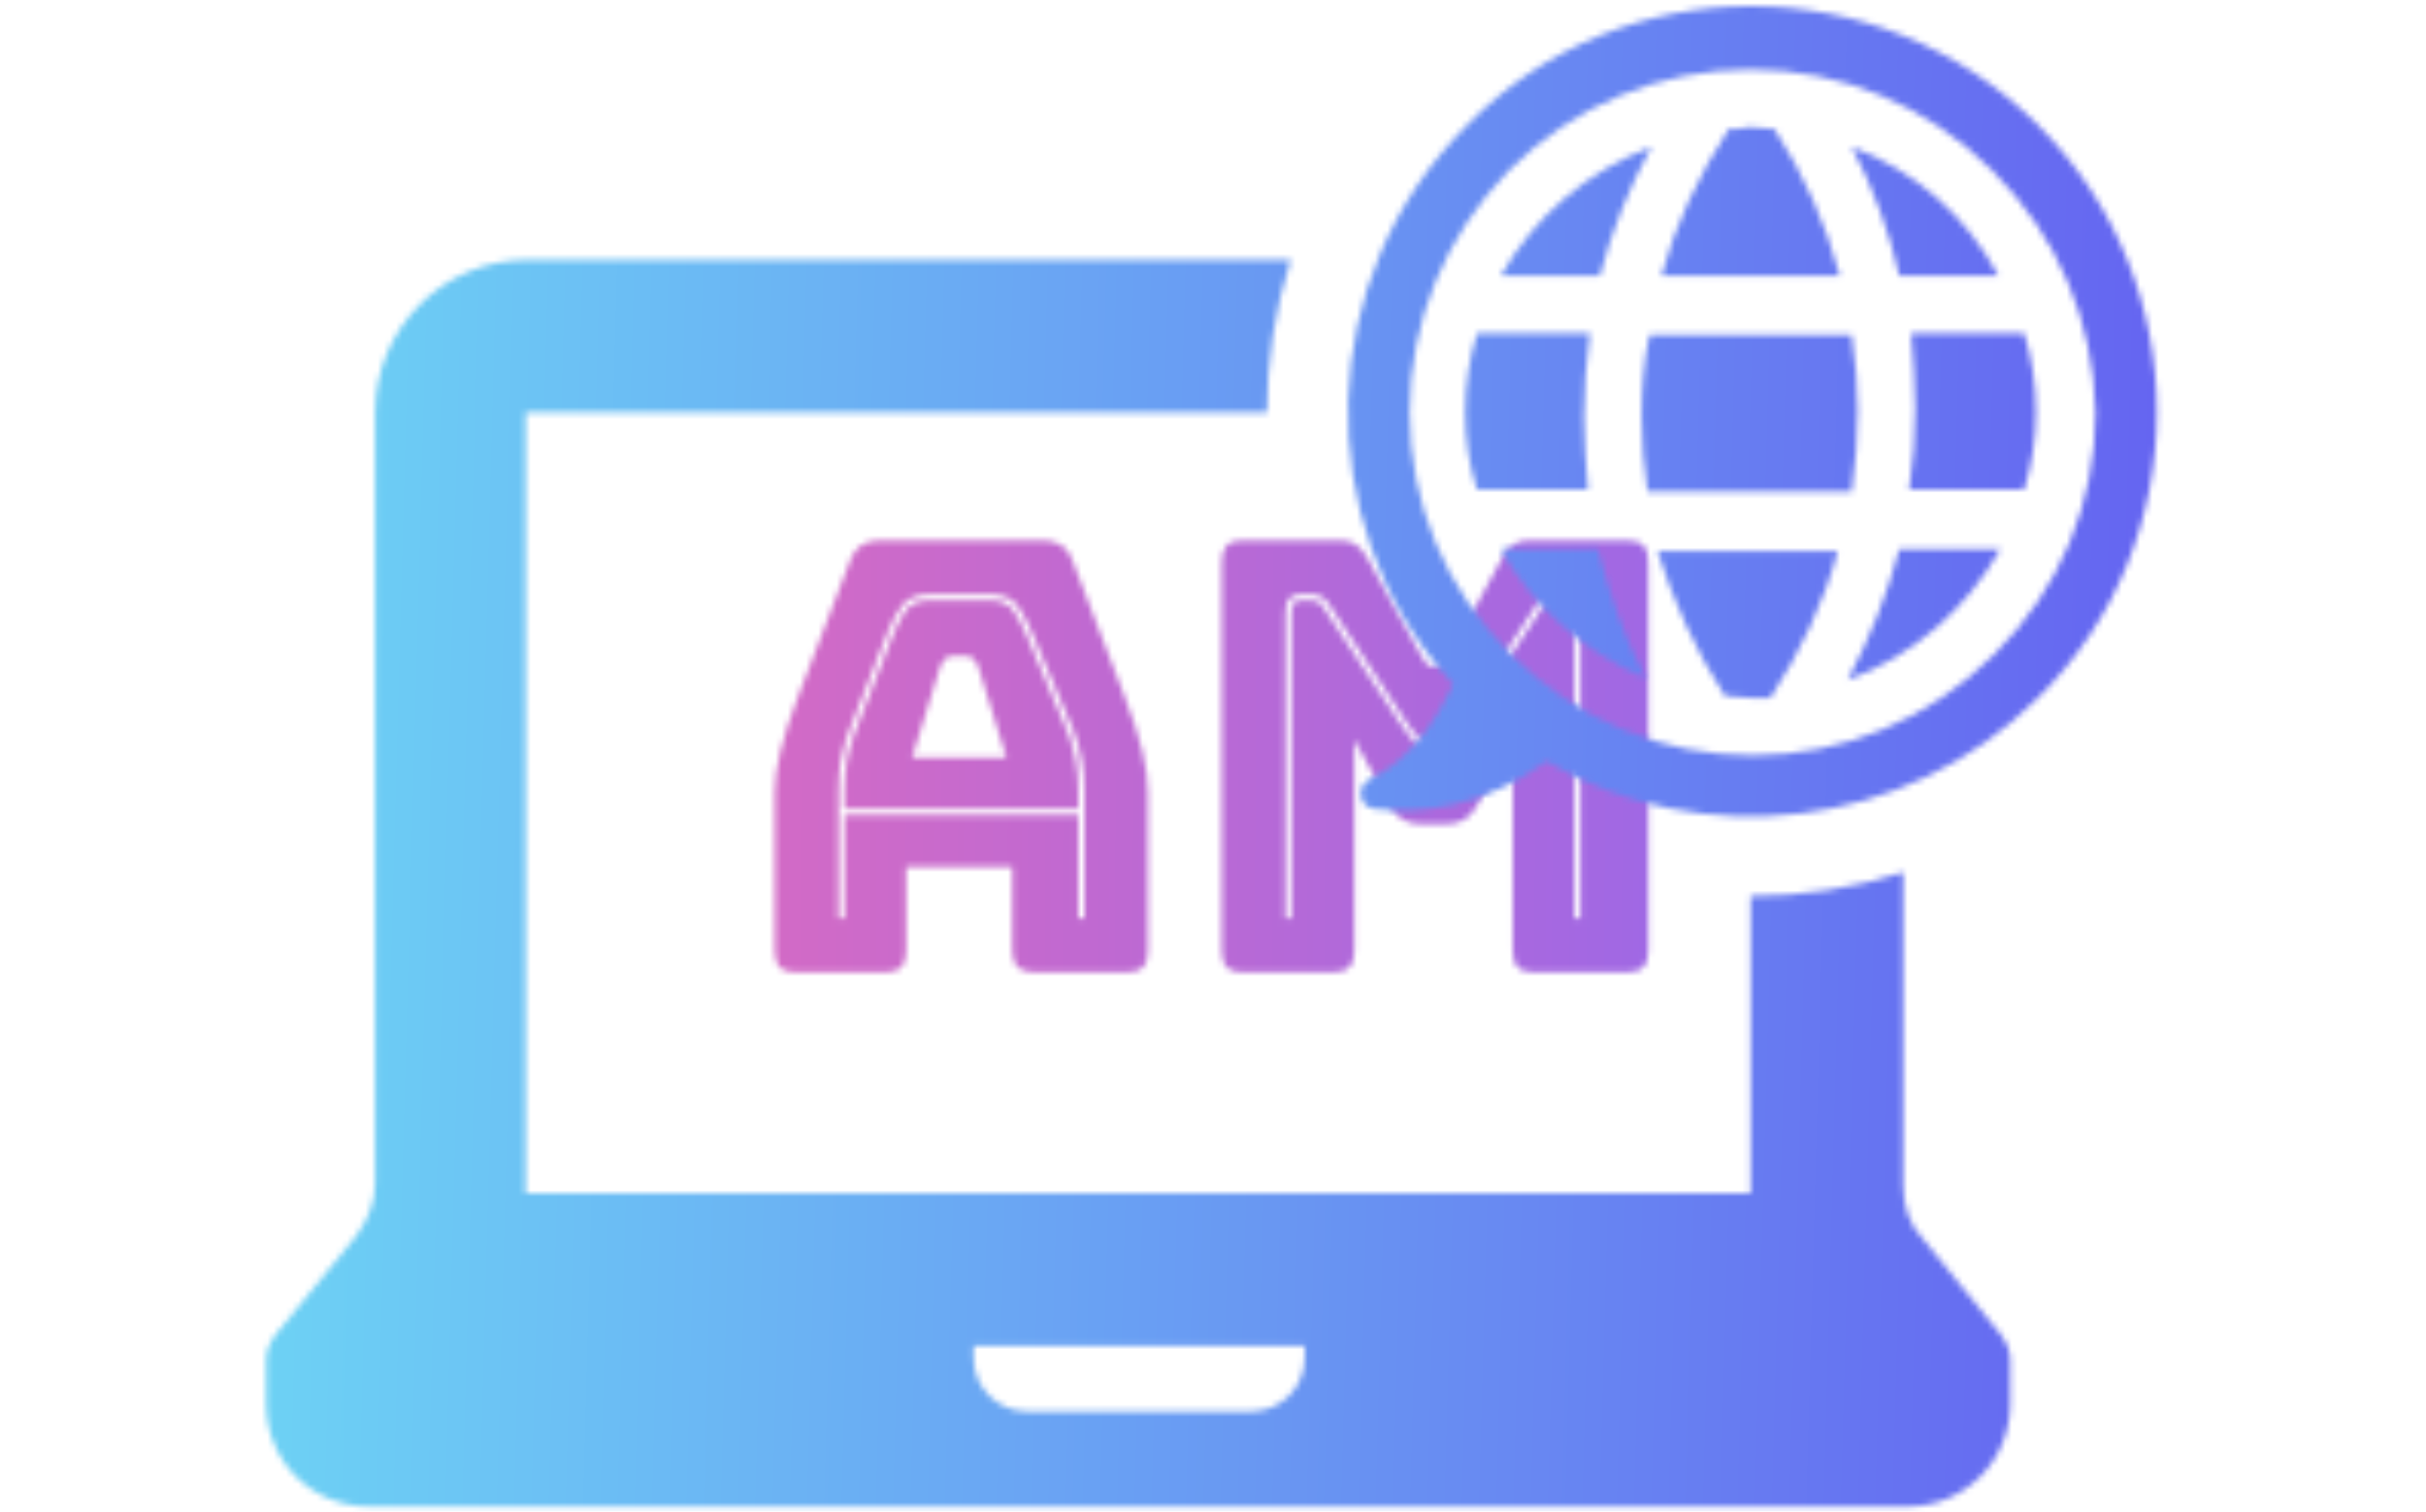 <svg xmlns="http://www.w3.org/2000/svg" version="1.1" xmlns:xlink="http://www.w3.org/1999/xlink" xmlns:svgjs="http://svgjs.dev/svgjs" width="1000" height="623" viewBox="0 0 1000 623"><g transform="matrix(1,0,0,1,-0.606,0.252)"><svg viewBox="0 0 396 247" data-background-color="#ffffff" preserveAspectRatio="xMidYMid meet" height="623" width="1000" xmlns="http://www.w3.org/2000/svg" xmlns:xlink="http://www.w3.org/1999/xlink"><g id="tight-bounds" transform="matrix(1,0,0,1,0.24,-0.1)"><svg viewBox="0 0 395.52 247.2" height="247.2" width="395.52"><g><svg></svg></g><g><svg viewBox="0 0 395.52 247.2" height="247.2" width="395.52"><mask id="64248d4c-e81e-43ff-859f-779c3fe37c92"><rect width="640" height="400" fill="white"></rect><g transform="matrix(1,0,0,1,118.656,81.438)"><svg viewBox="0 0 158.208 84.324" height="84.324" width="158.208"><g><svg viewBox="0 0 158.208 84.324" height="84.324" width="158.208"><g><svg viewBox="0 0 158.208 84.324" height="84.324" width="158.208"><g><svg viewBox="0 0 158.208 84.324" height="84.324" width="158.208"><g id="SvgjsG14416"><svg viewBox="0 0 158.208 84.324" height="84.324" width="158.208" id="SvgjsSvg14415"><g><svg viewBox="0 0 158.208 84.324" height="84.324" width="158.208"><g transform="matrix(1,0,0,1,0,0)"><svg width="158.208" viewBox="-0.8 -39.5 79.8 43" height="84.324" data-palette-color="url(#90777d36-ce33-4aa6-96fa-a238995d89d3)"><path d="M8.5-13.6L8.5-15.15Q8.5-16.5 8.72-17.65 8.95-18.8 9.3-19.8L9.3-19.8 12.5-28Q13-29.25 13.6-30.13 14.2-31 15.7-31L15.7-31 20.6-31Q22-31 22.6-30.13 23.2-29.25 23.75-27.95L23.75-27.95 27.2-19.8Q27.55-18.8 27.78-17.65 28-16.5 28-15.15L28-15.15 28-13.6 8.5-13.6ZM16.5-25.5L16.5-25.5 14.15-17.9 22-17.9 19.65-25.5Q19.45-25.95 19.23-26.15 19-26.35 18.7-26.35L18.7-26.35 17.45-26.35Q17.15-26.35 16.93-26.15 16.7-25.95 16.5-25.5ZM28-13.1L28-4.5 28.5-4.5 28.5-15.15Q28.5-16.55 28.28-17.73 28.05-18.9 27.65-20L27.65-20 24.2-28.15Q23.6-29.6 22.93-30.55 22.25-31.5 20.6-31.5L20.6-31.5 15.7-31.5Q14-31.5 13.3-30.55 12.6-29.6 12.05-28.2L12.05-28.2 8.85-20Q8.45-18.9 8.22-17.73 8-16.55 8-15.15L8-15.15 8-4.5 8.5-4.5 8.5-13.1 28-13.1ZM13.65-8.8L13.65-1.8Q13.65-0.85 13.23-0.43 12.8 0 11.85 0L11.85 0 4.5 0Q3.55 0 3.13-0.43 2.7-0.85 2.7-1.8L2.7-1.8 2.7-15Q2.7-16.5 3.18-18.45 3.65-20.4 4.65-23L4.65-23 9-34.35Q9.3-35.2 9.93-35.6 10.55-36 11.55-36L11.55-36 25-36Q25.95-36 26.58-35.6 27.2-35.2 27.5-34.35L27.5-34.35 31.85-23Q32.85-20.4 33.33-18.45 33.8-16.5 33.8-15L33.8-15 33.8-1.8Q33.8-0.85 33.38-0.43 32.95 0 32 0L32 0 24.45 0Q23.45 0 22.98-0.43 22.5-0.85 22.5-1.8L22.5-1.8 22.5-8.8 13.65-8.8ZM57.55-19.25L57.55-19.25Q56.65-19.25 56.25-19.65 55.85-20.05 55-21.35L55-21.35 48.9-30.65Q48.6-31.15 48.2-31.33 47.8-31.5 47.4-31.5L47.4-31.5 46.55-31.5Q45.9-31.5 45.57-31.13 45.25-30.75 45.25-29.95L45.25-29.95 45.25-4.5 45.75-4.5 45.75-29.95Q45.75-30.35 45.9-30.68 46.05-31 46.55-31L46.55-31 47.3-31Q47.65-31 47.92-30.9 48.2-30.8 48.5-30.3L48.5-30.3 54.6-21.1Q55.5-19.75 55.97-19.25 56.45-18.75 57.55-18.75L57.55-18.75Q58.65-18.75 59.12-19.25 59.6-19.75 60.5-21.1L60.5-21.1 66.6-30.3Q66.9-30.8 67.15-30.9 67.4-31 67.75-31L67.75-31 68.5-31Q69-31 69.17-30.68 69.35-30.35 69.35-29.95L69.35-29.95 69.35-4.5 69.85-4.5 69.85-29.95Q69.85-30.75 69.52-31.13 69.2-31.5 68.5-31.5L68.5-31.5 67.65-31.5Q67.25-31.5 66.87-31.33 66.5-31.15 66.2-30.65L66.2-30.65 60.1-21.35Q59.25-20.05 58.85-19.65 58.45-19.25 57.55-19.25ZM49.2 0L49.2 0 41.75 0Q40.8 0 40.37-0.43 39.95-0.85 39.95-1.8L39.95-1.8 39.95-34.2Q39.95-35.15 40.37-35.58 40.8-36 41.75-36L41.75-36 49.8-36Q50.6-36 51.12-35.65 51.65-35.3 52.1-34.5L52.1-34.5 56.6-26.35Q56.85-25.9 57.02-25.7 57.2-25.5 57.5-25.5L57.5-25.5 57.95-25.5Q58.25-25.5 58.42-25.7 58.6-25.9 58.85-26.35L58.85-26.35 63.3-34.5Q63.75-35.3 64.27-35.65 64.8-36 65.6-36L65.6-36 73.7-36Q74.65-36 75.07-35.58 75.5-35.15 75.5-34.2L75.5-34.2 75.5-1.8Q75.5-0.85 75.07-0.43 74.65 0 73.7 0L73.7 0 66 0Q65.05 0 64.62-0.43 64.2-0.85 64.2-1.8L64.2-1.8 64.2-19.4 61.25-13.95Q60.8-13.1 60.17-12.73 59.55-12.35 58.6-12.35L58.6-12.35 56.6-12.35Q55.65-12.35 55.02-12.73 54.4-13.1 53.95-13.95L53.95-13.95 51-19.4 51-1.8Q51-0.85 50.57-0.43 50.15 0 49.2 0Z" opacity="1" transform="matrix(1,0,0,1,0,0)" fill="black" class="wordmark-text-0" id="SvgjsPath14414" stroke-width="6" stroke="black" stroke-linejoin="round"></path></svg></g></svg></g></svg></g></svg></g><g></g></svg></g></svg></g></svg></g></mask><g transform="matrix(1,0,0,1,118.656,81.438)"><svg viewBox="0 0 158.208 84.324" height="84.324" width="158.208"><g><svg viewBox="0 0 158.208 84.324" height="84.324" width="158.208"><g><svg viewBox="0 0 158.208 84.324" height="84.324" width="158.208"><g><svg viewBox="0 0 158.208 84.324" height="84.324" width="158.208"><g id="textblocktransform"><svg viewBox="0 0 158.208 84.324" height="84.324" width="158.208" id="textblock"><g><svg viewBox="0 0 158.208 84.324" height="84.324" width="158.208"><g transform="matrix(1,0,0,1,0,0)"><svg width="158.208" viewBox="-0.8 -39.5 79.8 43" height="84.324" data-palette-color="url(#90777d36-ce33-4aa6-96fa-a238995d89d3)"></svg></g></svg></g></svg></g></svg></g><g></g></svg></g></svg></g></svg></g><g mask="url(#64248d4c-e81e-43ff-859f-779c3fe37c92)"><g transform="matrix(3.239, 0, 0, 3.239, 43.255, 1)"><svg xmlns="http://www.w3.org/2000/svg" xmlns:xlink="http://www.w3.org/1999/xlink" version="1.1" x="0" y="0" viewBox="2.3 12.1 95.4 75.7" enable-background="new 0 0 100 100" xml:space="preserve" height="75.7" width="95.4" class="icon-none" data-fill-palette-color="accent" id="none"></svg></g></g></svg></g><defs></defs><mask id="091e4fa2-5ff2-4795-bdeb-6b28b4bf4aaa"><g id="SvgjsG14426"><svg viewBox="0 0 395.52 247.2" height="247.2" width="395.52"><g><svg></svg></g><g><svg viewBox="0 0 395.52 247.2" height="247.2" width="395.52"><mask id="SvgjsMask14425"><g transform="matrix(1,0,0,1,118.656,81.438)"><svg viewBox="0 0 158.208 84.324" height="84.324" width="158.208"><g><svg viewBox="0 0 158.208 84.324" height="84.324" width="158.208"><g><svg viewBox="0 0 158.208 84.324" height="84.324" width="158.208"><g><svg viewBox="0 0 158.208 84.324" height="84.324" width="158.208"><g id="SvgjsG14424"><svg viewBox="0 0 158.208 84.324" height="84.324" width="158.208" id="SvgjsSvg14423"><g><svg viewBox="0 0 158.208 84.324" height="84.324" width="158.208"><g transform="matrix(1,0,0,1,0,0)"><svg width="158.208" viewBox="-0.8 -39.5 79.8 43" height="84.324" data-palette-color="url(#90777d36-ce33-4aa6-96fa-a238995d89d3)"></svg></g></svg></g></svg></g></svg></g><g></g></svg></g></svg></g></svg></g></mask><g transform="matrix(1,0,0,1,118.656,81.438)"><svg viewBox="0 0 158.208 84.324" height="84.324" width="158.208"><g><svg viewBox="0 0 158.208 84.324" height="84.324" width="158.208"><g><svg viewBox="0 0 158.208 84.324" height="84.324" width="158.208"><g><svg viewBox="0 0 158.208 84.324" height="84.324" width="158.208"><g id="SvgjsG14421"><svg viewBox="0 0 158.208 84.324" height="84.324" width="158.208" id="SvgjsSvg14420"><g><svg viewBox="0 0 158.208 84.324" height="84.324" width="158.208"><g transform="matrix(1,0,0,1,0,0)"><svg width="158.208" viewBox="-0.8 -39.5 79.8 43" height="84.324" data-palette-color="url(#90777d36-ce33-4aa6-96fa-a238995d89d3)"><path d="M8.5-13.6L8.5-15.15Q8.5-16.5 8.72-17.65 8.95-18.8 9.3-19.8L9.3-19.8 12.5-28Q13-29.25 13.6-30.13 14.2-31 15.7-31L15.7-31 20.6-31Q22-31 22.6-30.13 23.2-29.25 23.75-27.95L23.75-27.95 27.2-19.8Q27.55-18.8 27.78-17.65 28-16.5 28-15.15L28-15.15 28-13.6 8.5-13.6ZM16.5-25.5L16.5-25.5 14.15-17.9 22-17.9 19.65-25.5Q19.45-25.95 19.23-26.15 19-26.35 18.7-26.35L18.7-26.35 17.45-26.35Q17.15-26.35 16.93-26.15 16.7-25.95 16.5-25.5ZM28-13.1L28-4.5 28.5-4.5 28.5-15.15Q28.5-16.55 28.28-17.73 28.05-18.9 27.65-20L27.65-20 24.2-28.15Q23.6-29.6 22.93-30.55 22.25-31.5 20.6-31.5L20.6-31.5 15.7-31.5Q14-31.5 13.3-30.55 12.6-29.6 12.05-28.2L12.05-28.2 8.85-20Q8.45-18.9 8.22-17.73 8-16.55 8-15.15L8-15.15 8-4.5 8.5-4.5 8.5-13.1 28-13.1ZM13.65-8.8L13.65-1.8Q13.65-0.85 13.23-0.43 12.8 0 11.85 0L11.85 0 4.5 0Q3.55 0 3.13-0.43 2.7-0.85 2.7-1.8L2.7-1.8 2.7-15Q2.7-16.5 3.18-18.45 3.65-20.4 4.65-23L4.65-23 9-34.35Q9.3-35.2 9.93-35.6 10.55-36 11.55-36L11.55-36 25-36Q25.95-36 26.58-35.6 27.2-35.2 27.5-34.35L27.5-34.35 31.85-23Q32.85-20.4 33.33-18.45 33.8-16.5 33.8-15L33.8-15 33.8-1.8Q33.8-0.85 33.38-0.43 32.95 0 32 0L32 0 24.45 0Q23.45 0 22.98-0.43 22.5-0.85 22.5-1.8L22.5-1.8 22.5-8.8 13.65-8.8ZM57.55-19.25L57.55-19.25Q56.65-19.25 56.25-19.65 55.85-20.05 55-21.35L55-21.35 48.9-30.65Q48.6-31.15 48.2-31.33 47.8-31.5 47.4-31.5L47.4-31.5 46.55-31.5Q45.9-31.5 45.57-31.13 45.25-30.75 45.25-29.95L45.25-29.95 45.25-4.5 45.75-4.5 45.75-29.95Q45.75-30.35 45.9-30.68 46.05-31 46.55-31L46.55-31 47.3-31Q47.65-31 47.92-30.9 48.2-30.8 48.5-30.3L48.5-30.3 54.6-21.1Q55.5-19.75 55.97-19.25 56.45-18.75 57.55-18.75L57.55-18.75Q58.65-18.75 59.12-19.25 59.6-19.75 60.5-21.1L60.5-21.1 66.6-30.3Q66.9-30.8 67.15-30.9 67.4-31 67.75-31L67.75-31 68.5-31Q69-31 69.17-30.68 69.35-30.35 69.35-29.95L69.35-29.95 69.35-4.5 69.85-4.5 69.85-29.95Q69.85-30.75 69.52-31.13 69.2-31.5 68.5-31.5L68.5-31.5 67.65-31.5Q67.25-31.5 66.87-31.33 66.5-31.15 66.2-30.65L66.2-30.65 60.1-21.35Q59.25-20.05 58.85-19.65 58.45-19.25 57.55-19.25ZM49.2 0L49.2 0 41.75 0Q40.8 0 40.37-0.43 39.95-0.85 39.95-1.8L39.95-1.8 39.95-34.2Q39.95-35.15 40.37-35.58 40.8-36 41.75-36L41.75-36 49.8-36Q50.6-36 51.12-35.65 51.65-35.3 52.1-34.5L52.1-34.5 56.6-26.35Q56.85-25.9 57.02-25.7 57.2-25.5 57.5-25.5L57.5-25.5 57.95-25.5Q58.25-25.5 58.42-25.7 58.6-25.9 58.85-26.35L58.85-26.35 63.3-34.5Q63.75-35.3 64.27-35.65 64.8-36 65.6-36L65.6-36 73.7-36Q74.65-36 75.07-35.58 75.5-35.15 75.5-34.2L75.5-34.2 75.5-1.8Q75.5-0.85 75.07-0.43 74.65 0 73.7 0L73.7 0 66 0Q65.05 0 64.62-0.43 64.2-0.85 64.2-1.8L64.2-1.8 64.2-19.4 61.25-13.95Q60.8-13.1 60.17-12.73 59.55-12.35 58.6-12.35L58.6-12.35 56.6-12.35Q55.65-12.35 55.02-12.73 54.4-13.1 53.95-13.95L53.95-13.95 51-19.4 51-1.8Q51-0.85 50.57-0.43 50.15 0 49.2 0Z" opacity="1" transform="matrix(1,0,0,1,0,0)" fill="white" class="wordmark-text-0" id="SvgjsPath14419"></path></svg></g></svg></g></svg></g></svg></g><g></g></svg></g></svg></g></svg></g><g mask="url(#64248d4c-e81e-43ff-859f-779c3fe37c92)"><g transform="matrix(3.239, 0, 0, 3.239, 43.255, 1)"><svg xmlns="http://www.w3.org/2000/svg" xmlns:xlink="http://www.w3.org/1999/xlink" version="1.1" x="0" y="0" viewBox="2.3 12.1 95.4 75.7" enable-background="new 0 0 100 100" xml:space="preserve" height="75.7" width="95.4" class="icon-none" data-fill-palette-color="accent" id="SvgjsSvg14418"></svg></g></g></svg></g><defs><mask></mask></defs></svg></g></mask><linearGradient x1="0" x2="1" y1="0.548" y2="0.55" id="90777d36-ce33-4aa6-96fa-a238995d89d3"><stop stop-color="#ff6cab" offset="0"></stop><stop stop-color="#7366ff" offset="1"></stop></linearGradient><rect width="395.52" height="247.2" fill="url(#90777d36-ce33-4aa6-96fa-a238995d89d3)" mask="url(#091e4fa2-5ff2-4795-bdeb-6b28b4bf4aaa)" data-fill-palette-color="primary"></rect><mask id="3dfac137-23b3-4136-a7e1-35d99ffaa007"><g id="SvgjsG14442"><svg viewBox="0 0 395.52 247.2" height="247.2" width="395.52"><g><svg></svg></g><g><svg viewBox="0 0 395.52 247.2" height="247.2" width="395.52"><mask id="SvgjsMask14441"><g transform="matrix(1,0,0,1,118.656,81.438)"><svg viewBox="0 0 158.208 84.324" height="84.324" width="158.208"><g><svg viewBox="0 0 158.208 84.324" height="84.324" width="158.208"><g><svg viewBox="0 0 158.208 84.324" height="84.324" width="158.208"><g><svg viewBox="0 0 158.208 84.324" height="84.324" width="158.208"><g id="SvgjsG14440"><svg viewBox="0 0 158.208 84.324" height="84.324" width="158.208" id="SvgjsSvg14439"><g><svg viewBox="0 0 158.208 84.324" height="84.324" width="158.208"><g transform="matrix(1,0,0,1,0,0)"><svg width="158.208" viewBox="-0.8 -39.5 79.8 43" height="84.324" data-palette-color="url(#90777d36-ce33-4aa6-96fa-a238995d89d3)"></svg></g></svg></g></svg></g></svg></g><g></g></svg></g></svg></g></svg></g></mask><g transform="matrix(1,0,0,1,118.656,81.438)"><svg viewBox="0 0 158.208 84.324" height="84.324" width="158.208"><g><svg viewBox="0 0 158.208 84.324" height="84.324" width="158.208"><g><svg viewBox="0 0 158.208 84.324" height="84.324" width="158.208"><g><svg viewBox="0 0 158.208 84.324" height="84.324" width="158.208"><g id="SvgjsG14437"><svg viewBox="0 0 158.208 84.324" height="84.324" width="158.208" id="SvgjsSvg14436"><g><svg viewBox="0 0 158.208 84.324" height="84.324" width="158.208"><g transform="matrix(1,0,0,1,0,0)"><svg width="158.208" viewBox="-0.8 -39.5 79.8 43" height="84.324" data-palette-color="url(#90777d36-ce33-4aa6-96fa-a238995d89d3)"></svg></g></svg></g></svg></g></svg></g><g></g></svg></g></svg></g></svg></g><g mask="url(#64248d4c-e81e-43ff-859f-779c3fe37c92)"><g transform="matrix(3.239, 0, 0, 3.239, 43.255, 1)"><svg xmlns="http://www.w3.org/2000/svg" xmlns:xlink="http://www.w3.org/1999/xlink" version="1.1" x="0" y="0" viewBox="2.3 12.1 95.4 75.7" enable-background="new 0 0 100 100" xml:space="preserve" height="75.7" width="95.4" class="icon-none" data-fill-palette-color="accent" id="SvgjsSvg14435"><path d="M84.7 25.7c-0.5-2.2-1.3-4.4-2.4-6.5 3.2 1.2 5.8 3.5 7.4 6.5H84.7zM72.2 19.2c-3.2 1.2-5.9 3.5-7.6 6.5h5C70.2 23.4 71.1 21.2 72.2 19.2zM76.1 18.3c-1.5 2.3-2.7 4.8-3.4 7.4h9c-0.7-2.6-1.8-5.1-3.3-7.4-0.4 0-0.8-0.1-1.3-0.1C76.8 18.3 76.5 18.3 76.1 18.3zM15.4 66.2V72h61.8v-5-2.9V57c2.6 0 5.2-0.4 7.7-1.2v8.4 2.9 4.5c0 1 0.3 2 1 2.7l3.9 4.8c0.3 0.4 0.5 0.8 0.5 1.3v2.2c0 2.9-2.3 5.2-5.2 5.2H7.5c-2.9 0-5.2-2.3-5.2-5.2v-2.2c0-0.5 0.2-0.9 0.5-1.3l4-4.9c0.6-0.8 1-1.7 1-2.7v-5.7-1.7V32.6c0-4.2 3.4-7.7 7.7-7.7H54c-0.8 2.5-1.2 5.1-1.2 7.7H15.4c0 0 0 0 0 0v31.6V66.2zM38 80.3c0 1.5 1.2 2.7 2.7 2.7H52c1.5 0 2.7-1.2 2.7-2.7v-0.6H38V80.3zM68.8 32.8c0-1.4 0.1-2.8 0.3-4.2h-5.7c-0.4 1.3-0.6 2.6-0.6 4 0 1.4 0.2 2.7 0.6 3.9h5.6C68.9 35.3 68.8 34 68.8 32.8zM64.6 39.5c1.6 2.9 4.2 5.2 7.3 6.5-1.1-2.1-1.8-4.2-2.4-6.5H64.6zM71.7 32.8c0 1.3 0.1 2.5 0.3 3.8h10.3c0.2-1.4 0.3-2.7 0.3-4.1 0-1.3-0.1-2.5-0.3-3.8H72.1C71.8 30 71.7 31.4 71.7 32.8zM91.7 18.1c8 8 8 21 0 28.9-6.7 6.7-17 7.8-24.8 3.2l0 0c-3.1 2.3-6.4 2.7-8.7 2.4-0.8-0.1-0.9-1.2-0.2-1.5 2.1-1 3.4-3.1 4.2-4.8l-0.2-0.2c-7.1-8-6.8-20.3 0.9-28C70.7 10.1 83.7 10.1 91.7 18.1zM89.4 20.4c-3.3-3.3-7.6-5.1-12.2-5.1-4.6 0-8.9 1.8-12.2 5.1C61.8 23.7 60 28 60 32.6c0 4.6 1.8 8.9 5.1 12.2 3.3 3.3 7.6 5.1 12.2 5.1 4.6 0 8.9-1.8 12.2-5.1 3.3-3.3 5.1-7.6 5.1-12.2C94.5 28 92.7 23.7 89.4 20.4zM75.9 46.9c0.4 0 0.9 0.1 1.3 0.1 0.3 0 0.7 0 1 0 1.5-2.3 2.7-4.8 3.4-7.4h-9.1C73.3 42.1 74.4 44.6 75.9 46.9zM85.5 32.4c0 1.4-0.1 2.8-0.3 4.1H91c0.4-1.3 0.6-2.6 0.6-3.9 0-1.4-0.2-2.7-0.6-4h-5.7C85.4 29.9 85.5 31.1 85.5 32.4zM82.1 46.1c3.3-1.2 6-3.6 7.7-6.6h-5.1C84.1 41.8 83.2 44 82.1 46.1z" fill="white"></path></svg></g></g></svg></g><defs><mask></mask></defs><mask><g id="SvgjsG14434"><svg viewBox="0 0 395.52 247.2" height="247.2" width="395.52"><g><svg></svg></g><g><svg viewBox="0 0 395.52 247.2" height="247.2" width="395.52"><mask id="SvgjsMask14433"><g transform="matrix(1,0,0,1,118.656,81.438)"><svg viewBox="0 0 158.208 84.324" height="84.324" width="158.208"><g><svg viewBox="0 0 158.208 84.324" height="84.324" width="158.208"><g><svg viewBox="0 0 158.208 84.324" height="84.324" width="158.208"><g><svg viewBox="0 0 158.208 84.324" height="84.324" width="158.208"><g id="SvgjsG14432"><svg viewBox="0 0 158.208 84.324" height="84.324" width="158.208" id="SvgjsSvg14431"><g><svg viewBox="0 0 158.208 84.324" height="84.324" width="158.208"><g transform="matrix(1,0,0,1,0,0)"><svg width="158.208" viewBox="-0.8 -39.5 79.8 43" height="84.324" data-palette-color="url(#90777d36-ce33-4aa6-96fa-a238995d89d3)"></svg></g></svg></g></svg></g></svg></g><g></g></svg></g></svg></g></svg></g></mask><g transform="matrix(1,0,0,1,118.656,81.438)"><svg viewBox="0 0 158.208 84.324" height="84.324" width="158.208"><g><svg viewBox="0 0 158.208 84.324" height="84.324" width="158.208"><g><svg viewBox="0 0 158.208 84.324" height="84.324" width="158.208"><g><svg viewBox="0 0 158.208 84.324" height="84.324" width="158.208"><g id="SvgjsG14430"><svg viewBox="0 0 158.208 84.324" height="84.324" width="158.208" id="SvgjsSvg14429"><g><svg viewBox="0 0 158.208 84.324" height="84.324" width="158.208"><g transform="matrix(1,0,0,1,0,0)"><svg width="158.208" viewBox="-0.8 -39.5 79.8 43" height="84.324" data-palette-color="url(#90777d36-ce33-4aa6-96fa-a238995d89d3)"></svg></g></svg></g></svg></g></svg></g><g></g></svg></g></svg></g></svg></g><g mask="url(#64248d4c-e81e-43ff-859f-779c3fe37c92)"><g transform="matrix(3.239, 0, 0, 3.239, 43.255, 1)"><svg xmlns="http://www.w3.org/2000/svg" xmlns:xlink="http://www.w3.org/1999/xlink" version="1.1" x="0" y="0" viewBox="2.3 12.1 95.4 75.7" enable-background="new 0 0 100 100" xml:space="preserve" height="75.7" width="95.4" class="icon-none" data-fill-palette-color="accent" id="SvgjsSvg14427"></svg></g></g></svg></g><defs><mask></mask></defs></svg></g></mask></svg></g></mask><linearGradient x1="0" x2="1" y1="0.578" y2="0.595" id="9bb09bf5-36c1-429f-bff9-1bb13e0476f2"><stop stop-color="#6ee2f5" offset="0"></stop><stop stop-color="#6454f0" offset="1"></stop></linearGradient><rect width="395.52" height="247.2" fill="url(#9bb09bf5-36c1-429f-bff9-1bb13e0476f2)" mask="url(#3dfac137-23b3-4136-a7e1-35d99ffaa007)" data-fill-palette-color="accent"></rect></svg><rect width="395.52" height="247.2" fill="none" stroke="none" visibility="hidden"></rect></g></svg></g></svg>